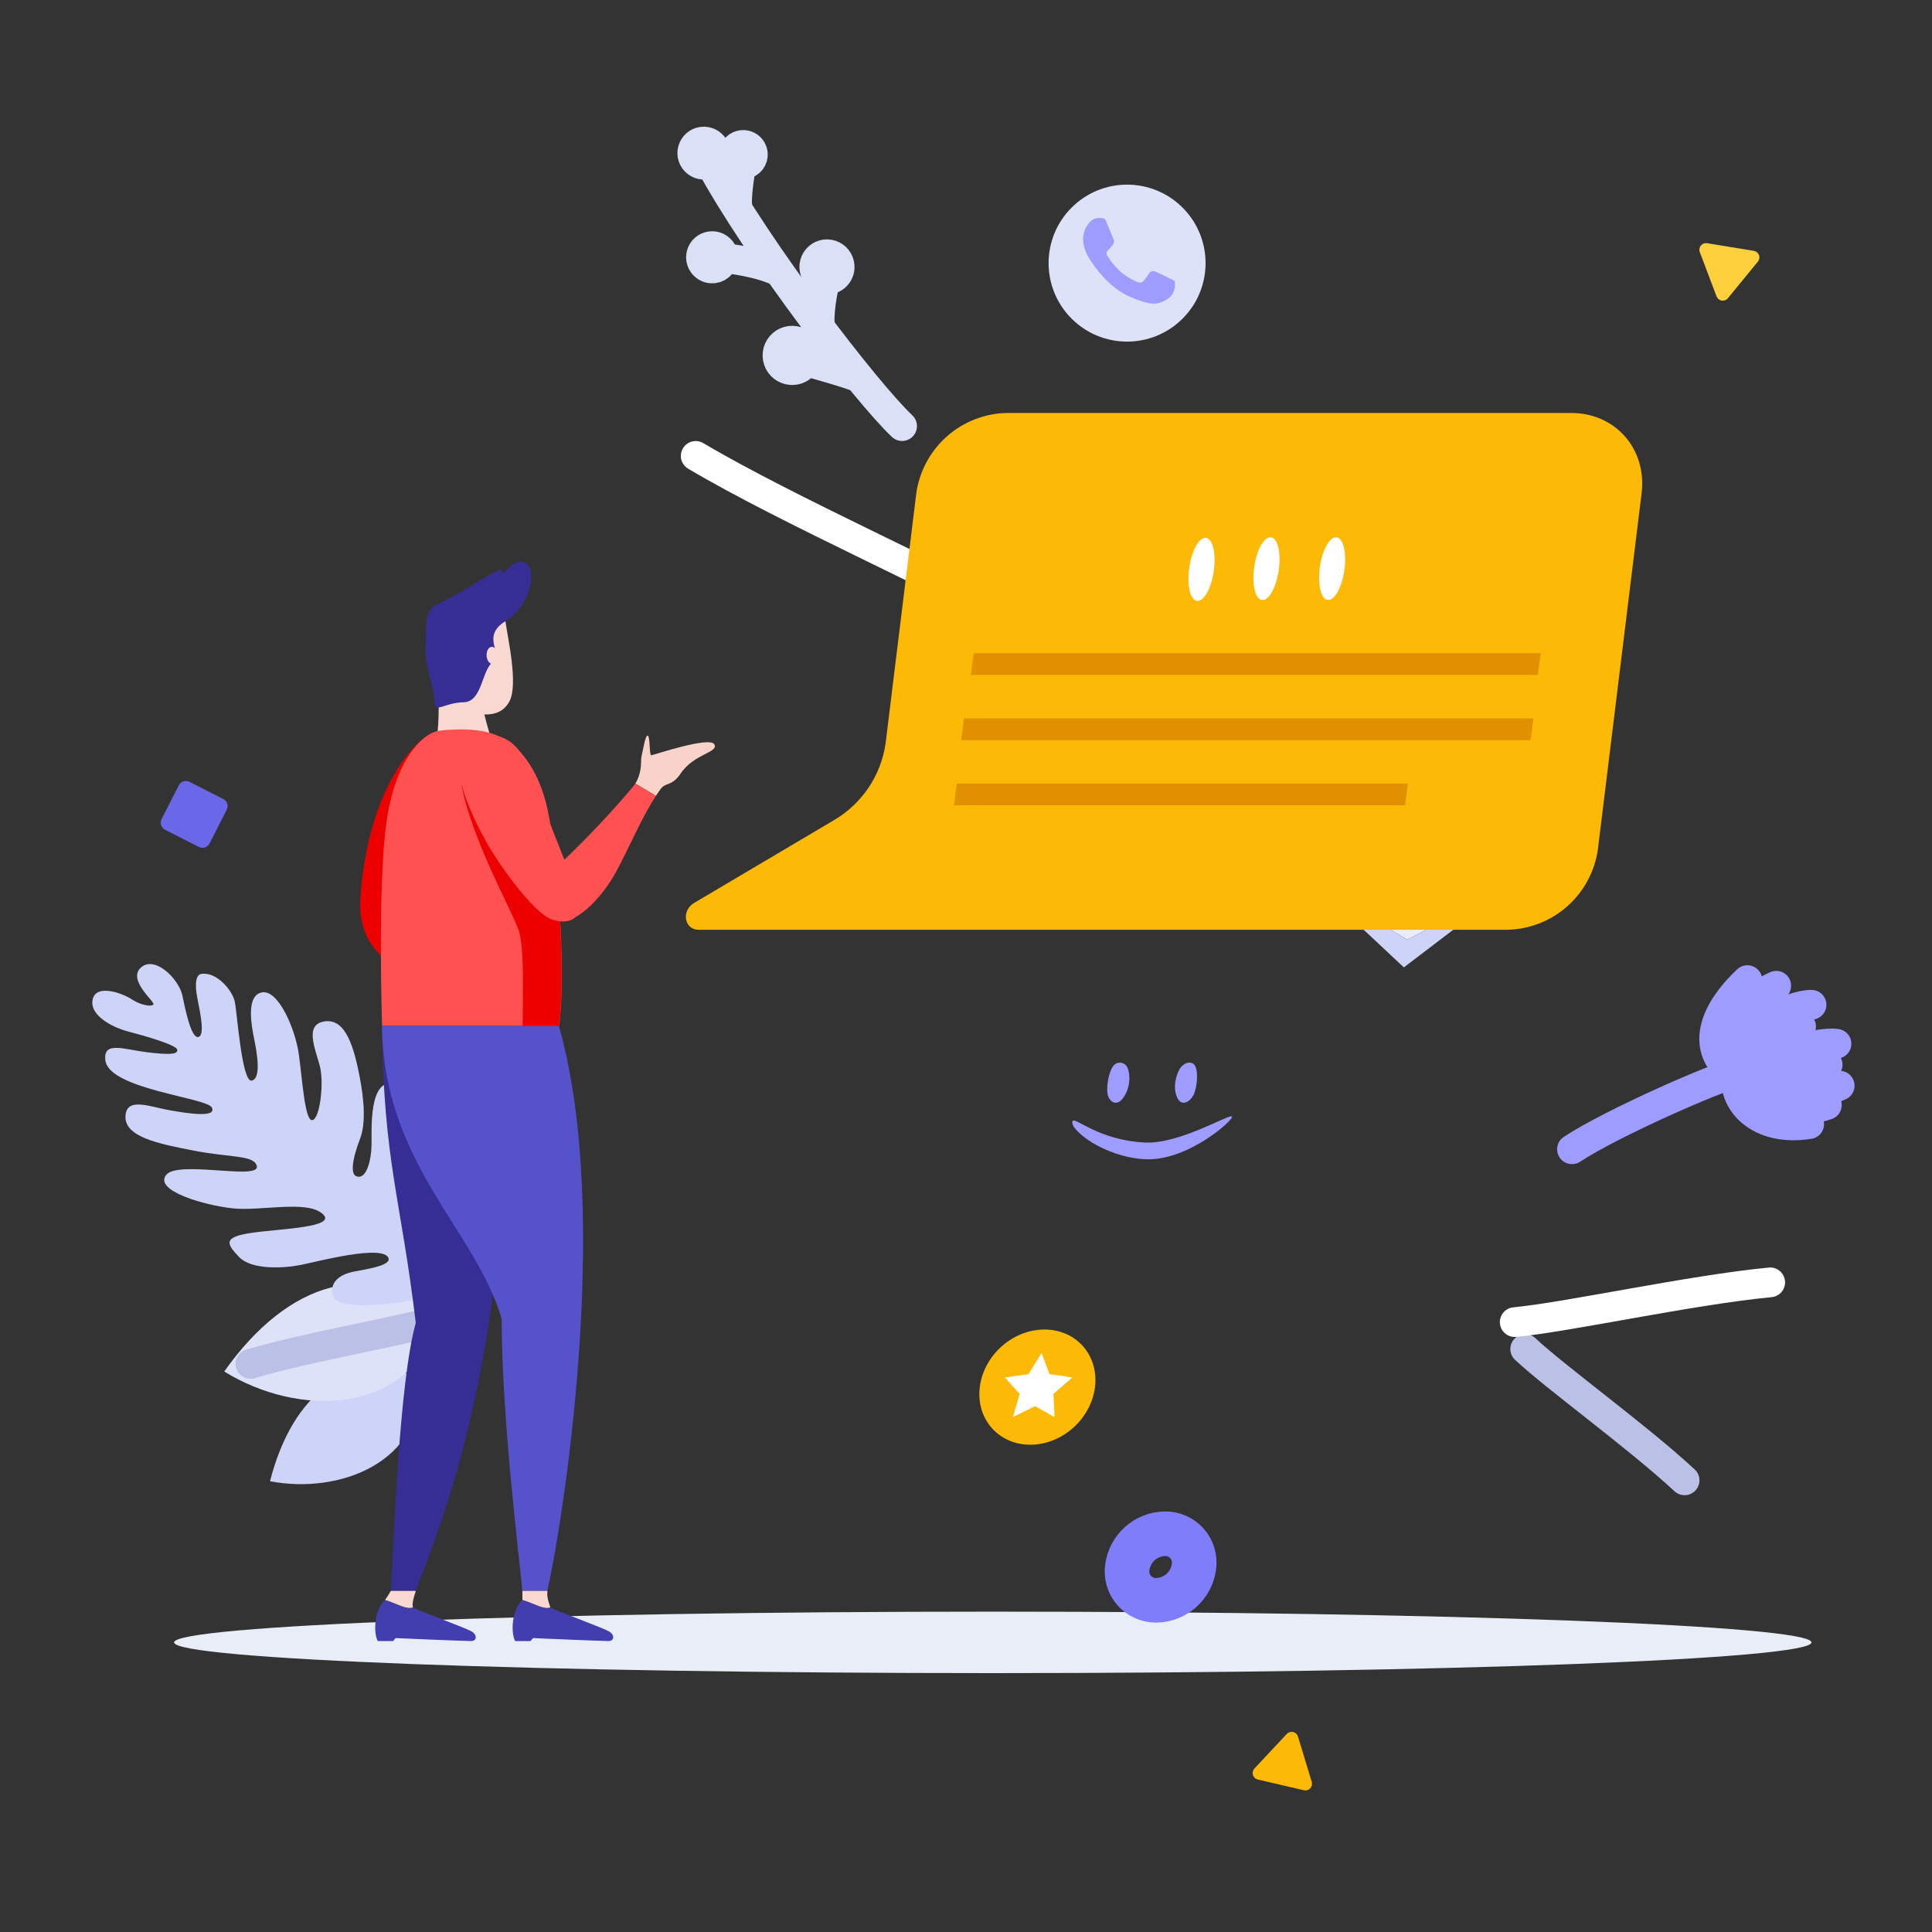 <svg width="130" height="130" viewBox="0 0 130 130" fill="none" xmlns="http://www.w3.org/2000/svg">
<rect x="0" y="0" width="130" height="130" fill="#333333" stroke="none"/>
<g id="chat-bot 1">
<g id="Secondary shapes">
<path id="Vector" d="M11.715 110.513C11.715 109.375 36.377 108.444 66.802 108.444C97.227 108.444 121.89 109.371 121.89 110.513C121.89 111.655 97.227 112.58 66.802 112.58C36.377 112.58 11.715 111.654 11.715 110.513Z" fill="#E9EDF7"/>
<path id="Vector_2" d="M60.7 28.671C58.253 26.361 50.968 16.856 47.778 10.959M55.583 18.814C55.415 18.802 55.254 18.74 55.12 18.636C54.987 18.532 54.887 18.391 54.834 18.231C54.781 18.07 54.776 17.898 54.821 17.735C54.866 17.572 54.958 17.426 55.086 17.315C55.214 17.205 55.372 17.134 55.539 17.113C55.707 17.093 55.877 17.122 56.028 17.198C56.179 17.273 56.305 17.392 56.388 17.539C56.472 17.686 56.51 17.854 56.498 18.023C56.49 18.135 56.46 18.244 56.41 18.345C56.359 18.445 56.29 18.535 56.205 18.608C56.12 18.682 56.021 18.738 55.914 18.773C55.808 18.808 55.695 18.822 55.583 18.814ZM55.583 18.814C55.367 19.243 55.011 21.367 55.213 22.087M49.876 11.03C49.798 11.612 49.465 13.468 49.654 14.118M48.666 17.368C49.184 17.405 51.179 17.664 52.447 18.294M54.212 24.31C54.756 24.453 57.359 25.184 57.831 25.433M47.304 11.079C47.15 11.068 47.003 11.012 46.882 10.917C46.76 10.823 46.669 10.694 46.621 10.548C46.572 10.402 46.568 10.245 46.609 10.096C46.65 9.948 46.734 9.815 46.85 9.714C46.967 9.613 47.11 9.549 47.263 9.53C47.416 9.511 47.571 9.538 47.709 9.607C47.846 9.676 47.96 9.784 48.036 9.918C48.112 10.052 48.147 10.206 48.136 10.359C48.121 10.565 48.025 10.756 47.869 10.891C47.713 11.026 47.51 11.094 47.304 11.079ZM47.859 18.065C47.711 18.053 47.57 17.997 47.453 17.905C47.336 17.813 47.249 17.688 47.203 17.547C47.157 17.405 47.154 17.253 47.194 17.11C47.234 16.966 47.316 16.838 47.429 16.741C47.542 16.644 47.681 16.583 47.829 16.565C47.977 16.547 48.127 16.573 48.259 16.64C48.392 16.707 48.502 16.812 48.576 16.942C48.649 17.071 48.683 17.219 48.672 17.368C48.665 17.467 48.638 17.564 48.593 17.653C48.548 17.741 48.486 17.82 48.41 17.885C48.335 17.95 48.248 17.999 48.153 18.03C48.058 18.061 47.959 18.073 47.859 18.065ZM53.233 24.903C53.038 24.889 52.851 24.817 52.696 24.697C52.541 24.577 52.425 24.413 52.364 24.227C52.302 24.041 52.297 23.84 52.349 23.651C52.401 23.462 52.507 23.293 52.656 23.165C52.804 23.036 52.987 22.955 53.182 22.931C53.376 22.906 53.574 22.941 53.749 23.029C53.924 23.116 54.069 23.254 54.166 23.425C54.263 23.596 54.307 23.791 54.293 23.986C54.274 24.248 54.151 24.492 53.953 24.664C53.754 24.836 53.495 24.922 53.233 24.903ZM49.967 11.05C49.838 11.041 49.715 10.995 49.613 10.916C49.511 10.837 49.434 10.73 49.394 10.608C49.353 10.486 49.349 10.354 49.383 10.229C49.417 10.105 49.487 9.994 49.585 9.909C49.683 9.825 49.803 9.772 49.931 9.756C50.059 9.74 50.189 9.763 50.304 9.822C50.419 9.88 50.514 9.971 50.577 10.084C50.64 10.196 50.668 10.325 50.658 10.454C50.644 10.624 50.564 10.782 50.435 10.893C50.305 11.005 50.138 11.061 49.967 11.05Z" stroke="#DAE0F5" stroke-width="2" stroke-linecap="round" stroke-linejoin="round"/>
<path id="Vector_3" d="M117.576 65.949C114.017 69.331 115.444 71.645 116.861 72.194C116.497 74.048 118.304 76.188 121.736 75.639" stroke="#9F9CFF" stroke-width="2" stroke-linecap="round" stroke-linejoin="round"/>
<path id="Vector_4" d="M119.519 66.328C116.375 67.767 115.645 70.595 117.047 72.101C117.21 73.564 119.278 75.558 122.925 74.352" stroke="#9F9CFF" stroke-width="2" stroke-linecap="round" stroke-linejoin="round"/>
<path id="Vector_5" d="M121.894 67.61C120.801 67.543 116.002 69.316 117.318 71.957C117.419 73.409 120.958 74.383 123.788 73.053" stroke="#9F9CFF" stroke-width="2" stroke-linecap="round" stroke-linejoin="round"/>
<path id="Vector_6" d="M122.101 72.865C121.386 73.011 118.788 72.616 117.319 71.957C118.053 70.715 120.309 69.236 121.191 69.071M117.325 71.957C118.869 72.145 120.556 72.334 122.979 71.641M123.573 70.232C122.324 70.05 118.814 71.11 117.697 72.002M116.86 72.194C115.624 72.425 108.464 75.558 105.776 77.332" stroke="#9F9CFF" stroke-width="2" stroke-linecap="round" stroke-linejoin="round"/>
<path id="Vector_7" d="M28.29 92.742C23.498 90.781 19.678 93.757 18.168 99.668C22.846 100.573 28.56 98.397 28.29 92.742Z" fill="#CED3F8"/>
<path id="Vector_8" d="M29.617 88.795C25.014 84.481 19.37 86.211 15.09 92.285C20.023 95.347 27.472 95.349 29.617 88.795Z" fill="#DDE2F8"/>
<path id="Vector_9" d="M29.617 88.795C27.077 89.56 20.72 90.624 16.85 91.773" stroke="#BBC0E6" stroke-width="2" stroke-linecap="round" stroke-linejoin="round"/>
<path id="Vector_10" d="M102.627 90.771C104.678 92.693 110.217 96.695 113.352 99.609" stroke="#BBC0E6" stroke-width="2" stroke-linecap="round" stroke-linejoin="round"/>
<path id="Vector_11" d="M101.922 88.962C105.429 88.637 113.784 86.796 119.114 86.287" stroke="white" stroke-width="2" stroke-linecap="round" stroke-linejoin="round"/>
<path id="Vector_12" d="M67.859 41.509C63.749 39.05 53.084 34.392 46.813 30.677" stroke="white" stroke-width="2" stroke-linecap="round" stroke-linejoin="round"/>
<path id="Vector_13" d="M31.291 86.365C30.89 87.139 22.796 88.701 22.399 87.188C22.09 86.008 23.346 85.652 23.813 85.563C24.546 85.415 26.335 85.174 26.141 84.653C25.789 83.71 21.341 84.893 20.239 85.114C19.138 85.335 16.941 85.475 16.088 84.581C15.234 83.688 14.979 83.241 16.928 82.956C18.876 82.672 22.778 82.592 21.692 81.666C20.607 80.74 17.583 81.504 15.693 81.31C13.803 81.117 10.273 80.116 11.203 79.035C12.035 78.075 17.474 79.425 17.282 78.471C17.119 77.709 15.514 77.903 13.057 77.426C10.6 76.95 8.288 76.487 8.45 75.015C8.575 73.832 10.075 74.466 11.406 74.704C12.737 74.943 14.593 75.208 14.256 74.527C13.92 73.847 7.313 73.296 7.088 71.338C6.937 70.037 8.307 70.606 9.867 70.8C11.427 70.993 11.989 70.944 11.924 70.627C11.859 70.311 9.8 69.713 8.661 69.418C7.522 69.124 5.991 68.304 6.238 67.239C6.485 66.175 8.263 66.843 8.861 67.239C9.459 67.636 10.2 67.764 10.324 67.585C10.447 67.407 8.564 65.96 9.474 65.112C10.384 64.264 12.041 65.829 12.285 67.036C12.529 68.243 12.899 69.865 13.343 69.776C13.787 69.686 13.505 68.289 13.284 67.187C13.063 66.085 13.229 65.596 13.525 65.538C14.513 65.338 15.637 66.604 15.8 67.408C15.962 68.213 16.278 72.842 16.937 72.711C17.597 72.579 17.292 70.855 17.113 69.964C16.934 69.074 16.515 67 17.617 66.778C18.718 66.555 19.874 69.233 20.109 70.948C20.345 72.662 20.514 75.472 21.021 75.369C21.528 75.267 21.777 72.992 21.559 71.911C21.341 70.831 20.402 69.015 21.757 68.742C23.112 68.469 23.72 70.064 24.148 72.184C24.326 73.07 24.746 75.272 24.234 76.607C23.65 78.135 23.611 78.99 23.962 79.139C24.663 79.44 24.994 78.029 25.002 76.97C25.01 75.91 24.83 72.62 26.475 72.907C28.119 73.195 27.58 75.881 27.472 76.983C27.365 78.085 26.64 81.931 27.487 82.092C28.334 82.253 28.171 80.124 28.191 79.459C28.21 78.795 28.696 77.43 29.218 77.776C29.739 78.122 32.013 84.987 31.291 86.365Z" fill="#CED3F8"/>
<path id="Vector_14" d="M80.335 105.441C80.379 105.161 80.361 104.874 80.282 104.601C80.203 104.328 80.065 104.076 79.877 103.862C79.69 103.648 79.458 103.479 79.198 103.365C78.938 103.25 78.656 103.195 78.372 103.202C77.755 103.216 77.163 103.449 76.703 103.859C76.242 104.27 75.942 104.83 75.856 105.441C75.812 105.722 75.831 106.009 75.91 106.282C75.989 106.555 76.127 106.807 76.315 107.02C76.502 107.234 76.734 107.404 76.995 107.518C77.255 107.632 77.537 107.687 77.821 107.681C78.437 107.666 79.029 107.433 79.489 107.023C79.95 106.613 80.249 106.052 80.335 105.441Z" stroke="#807DFB" stroke-width="3" stroke-linecap="round" stroke-linejoin="round"/>
<path id="Vector_15" d="M88.565 59.569L94.692 63.23L101.715 59.569H88.565Z" fill="#E9EDF7"/>
<path id="Vector_16" d="M88.565 59.569L94.463 65.094L101.715 59.569L94.692 63.23L88.565 59.569Z" fill="#CED3F8"/>
<path id="Vector_17" d="M59.592 50.009L61.655 33.196C61.863 31.722 62.587 30.369 63.699 29.378C64.811 28.388 66.238 27.824 67.727 27.787H105.712C108.702 27.787 110.825 30.209 110.459 33.196L107.518 57.154C107.309 58.628 106.584 59.981 105.472 60.971C104.359 61.962 102.932 62.526 101.443 62.562H47.019C46.039 62.562 45.821 61.28 46.714 60.752L56.106 55.193C57.041 54.647 57.839 53.898 58.443 53C59.047 52.103 59.439 51.08 59.592 50.009Z" fill="#FCBA06"/>
<path id="Vector_18" d="M103.482 45.414H65.325L65.518 43.951H103.675L103.482 45.414Z" fill="#E19100"/>
<path id="Vector_19" d="M102.994 49.801H64.675L64.865 48.339H103.187L102.994 49.801Z" fill="#E19100"/>
<path id="Vector_20" d="M94.548 54.189H64.188L64.377 52.726H94.737L94.548 54.189Z" fill="#E19100"/>
<path id="Vector_21" d="M81.67 38.434C81.84 37.263 81.609 36.261 81.153 36.195C80.698 36.129 80.191 37.024 80.02 38.194C79.851 39.365 80.082 40.367 80.538 40.433C80.993 40.499 81.5 39.604 81.67 38.434Z" fill="white"/>
<path id="Vector_22" d="M84.377 38.266C84.52 37.112 85.014 36.151 85.477 36.151C85.941 36.151 86.203 37.097 86.056 38.266C85.91 39.434 85.419 40.376 84.956 40.376C84.493 40.376 84.234 39.431 84.377 38.266ZM88.793 38.266C88.936 37.112 89.43 36.151 89.893 36.151C90.356 36.151 90.619 37.097 90.472 38.266C90.326 39.434 89.835 40.376 89.372 40.376C88.909 40.376 88.666 39.431 88.793 38.266Z" fill="white"/>
<path id="Vector_23" d="M72.168 75.441C72.316 75.115 73.874 76.716 77.03 76.879C79.356 76.997 82.71 74.947 82.895 75.124C83.08 75.301 79.91 78.167 77.022 78.001C74.213 77.839 71.924 75.967 72.168 75.441ZM75.563 73.895C76.099 73.185 76.05 72.221 75.865 71.849C75.827 71.756 75.764 71.675 75.683 71.615C75.603 71.555 75.507 71.517 75.406 71.508C75.306 71.498 75.205 71.516 75.114 71.559C75.023 71.602 74.946 71.669 74.89 71.753C74.586 72.169 74.411 73.243 74.547 73.703C74.684 74.163 75.148 74.451 75.563 73.895ZM79.231 73.895C78.868 73.185 79.161 72.221 79.432 71.849C79.703 71.477 80.23 71.339 80.433 71.753C80.636 72.168 80.547 73.243 80.296 73.703C80.046 74.163 79.512 74.451 79.231 73.895Z" fill="#9F9CFF"/>
<path id="Vector_24" d="M72.3 95.992C73.958 94.432 74.184 91.98 72.805 90.513C71.426 89.047 68.964 89.122 67.306 90.681C65.648 92.24 65.422 94.693 66.801 96.159C68.18 97.626 70.642 97.551 72.3 95.992Z" fill="#FCBA06"/>
<path id="Vector_25" d="M69.646 94.617L68.151 95.355L68.612 93.793L67.611 92.687L69.209 92.459L70.085 91.037L70.613 92.459L72.153 92.687L70.882 93.793L70.959 95.355L69.646 94.617Z" fill="white"/>
<path id="Vector_26" d="M79.573 21.439C81.636 19.377 81.636 16.033 79.573 13.971C77.511 11.908 74.167 11.908 72.105 13.971C70.042 16.033 70.042 19.377 72.105 21.439C74.167 23.502 77.511 23.502 79.573 21.439Z" fill="#DDE2F8"/>
<path id="Vector_27" d="M74.451 14.929C74.35 14.687 74.273 14.677 74.126 14.672C74.067 14.672 74.009 14.672 73.95 14.672C73.755 14.663 73.564 14.73 73.417 14.859C73.242 15.021 73.104 15.218 73.012 15.437C72.92 15.657 72.876 15.893 72.882 16.131C72.882 16.881 73.428 17.605 73.502 17.706C73.575 17.807 74.568 19.368 76.102 20.004C77.302 20.501 77.658 20.456 77.933 20.397C78.331 20.311 78.832 20.015 78.958 19.659C79.056 19.431 79.087 19.18 79.048 18.934C79.01 18.869 78.91 18.834 78.755 18.756C78.601 18.678 77.855 18.311 77.714 18.268C77.648 18.238 77.574 18.232 77.505 18.253C77.436 18.274 77.377 18.32 77.34 18.382C77.192 18.588 77.047 18.796 76.932 18.923C76.884 18.97 76.823 19 76.757 19.011C76.691 19.021 76.623 19.011 76.563 18.982C76.111 18.808 75.696 18.552 75.338 18.226C75.006 17.918 74.72 17.563 74.49 17.173C74.4 17.019 74.48 16.929 74.551 16.848C74.623 16.767 74.701 16.686 74.779 16.596C74.845 16.525 74.899 16.445 74.941 16.357C74.96 16.312 74.968 16.262 74.964 16.213C74.96 16.164 74.945 16.116 74.919 16.075C74.883 15.998 74.576 15.247 74.449 14.937L74.451 14.929Z" fill="#9F9CFF"/>
<path id="Vector_28" d="M25.701 69.03C25.817 78.301 26.96 80.494 27.976 89.017C26.857 93.01 26.492 103.805 26.293 107.055H27.976C29.627 102.547 34.515 91.466 34.081 69.038L25.701 69.03Z" fill="#362E94"/>
<path id="Vector_29" d="M25.906 107.663C26.047 107.464 26.178 107.259 26.298 107.047H27.981C27.819 107.523 27.718 107.929 27.783 108.167C27.344 108.336 26.704 107.9 25.906 107.663Z" fill="#F8D8D0"/>
<path id="Vector_30" d="M25.906 107.663C26.704 107.901 27.344 108.335 27.783 108.166C28.013 108.329 31.427 109.564 31.775 109.801C32.123 110.038 32.079 110.422 31.702 110.422C31.153 110.422 26.619 110.224 26.619 110.224C26.526 110.323 26.457 110.422 26.457 110.422H25.421C25.108 109.886 25.187 108.278 25.906 107.663Z" fill="#423EAF"/>
<path id="Vector_31" d="M34.009 41.795C34.149 42.874 34.903 46.064 34.269 47.214C33.751 48.16 32.683 48.319 30.964 47.736C29.245 47.153 29.177 44.028 28.948 43.126C28.59 41.697 33.717 39.523 34.009 41.795Z" fill="#F8D8D0"/>
<path id="Vector_32" d="M32.508 47.677C32.603 48.225 32.924 49.302 32.924 49.302C32.687 49.627 31.137 50.141 29.45 49.18C29.572 48.173 29.491 45.836 29.491 45.836L32.508 47.677Z" fill="#F8D8D0"/>
<path id="Vector_33" d="M24.247 60.461C24.039 63.687 26.291 64.766 26.291 64.766L27.637 56.927C26.442 56.725 25.687 56.389 24.98 55.91C24.584 57.399 24.339 58.923 24.247 60.461Z" fill="#ED0000"/>
<path id="Vector_34" d="M24.98 55.91C25.685 56.389 26.442 56.722 27.636 56.927L28.925 49.4C27.788 50.04 26 52.135 24.98 55.91Z" fill="#ED0000"/>
<path id="Vector_35" d="M29.45 49.185C28.438 49.4 26.603 51.067 26 55.347C25.398 59.628 25.71 69.03 25.71 69.03H37.613C38.037 66.446 37.709 58.468 36.841 54.459C36.374 52.304 35.3 50.289 33.459 49.489C31.867 48.802 29.45 49.185 29.45 49.185Z" fill="#FF5151"/>
<path id="Vector_36" d="M25.701 69.03C25.817 78.301 32.013 82.756 33.753 88.735C33.753 95.521 35.033 105.56 35.147 107.047H36.831C37.747 103.041 41.264 81.859 37.604 69.03H25.701Z" fill="#5652CC"/>
<path id="Vector_37" d="M35.152 107.663C35.152 107.383 35.152 107.047 35.152 107.047H36.836C36.774 107.523 36.971 107.929 37.034 108.167C36.592 108.336 35.952 107.9 35.152 107.663Z" fill="#F8D8D0"/>
<path id="Vector_38" d="M35.152 107.663C35.952 107.901 36.592 108.335 37.029 108.166C37.262 108.329 40.676 109.564 41.023 109.801C41.371 110.038 41.327 110.422 40.95 110.422C40.4 110.422 35.866 110.224 35.866 110.224C35.775 110.323 35.703 110.422 35.703 110.422H34.666C34.355 109.886 34.437 108.278 35.152 107.663Z" fill="#423EAF"/>
<path id="Vector_39" d="M37.604 69.03C37.997 66.632 37.743 59.592 37.011 55.38L31.037 52.733C31.72 56.485 34.516 61.402 34.91 62.618C35.303 63.833 35.169 67.291 35.169 69.03H37.604Z" fill="#ED0000"/>
<path id="Vector_40" d="M29.45 40.646C31.225 39.847 33.547 38.137 33.8 38.36C33.848 38.399 33.736 38.522 33.789 38.571C33.879 38.651 34.696 37.417 35.414 37.906C36.132 38.395 35.705 40.745 34.013 41.795C32.322 42.845 33.908 43.953 33.154 44.54C32.4 45.126 32.45 47.234 31.191 47.253C29.931 47.273 29.197 48.045 29.241 47.253C29.285 46.462 28.561 44.891 28.636 43.547C28.711 42.203 28.466 41.088 29.45 40.646Z" fill="#362E94"/>
<path id="Vector_41" d="M32.742 44.115C32.728 43.791 32.88 43.534 33.085 43.524C33.29 43.514 33.465 43.764 33.48 44.081C33.495 44.398 33.34 44.663 33.137 44.673C32.934 44.683 32.757 44.432 32.742 44.115Z" fill="#F8D8D0"/>
<path id="Vector_42" d="M48.063 50.082C47.746 49.523 43.949 50.819 43.817 50.822C43.685 50.825 43.752 49.559 43.586 49.497C43.42 49.436 43.261 50.511 43.173 50.861C43.086 51.21 43.219 51.534 42.969 52.265C42.914 52.424 42.841 52.577 42.751 52.72L44.136 53.55C44.231 53.406 44.327 53.264 44.425 53.131C44.771 52.603 45.193 52.952 45.8 52.049C46.706 50.7 48.38 50.643 48.063 50.082Z" fill="#F7D3C9"/>
<path id="Vector_43" d="M42.751 52.72C42.677 52.834 42.594 52.943 42.504 53.045C41.077 54.723 39.566 56.327 37.975 57.85C37.459 56.519 36.918 55.214 36.797 54.829C36.441 53.8 36.114 52.801 35.711 51.878C35.248 50.815 34.587 49.741 33.408 49.515C32.23 49.289 30.682 49.91 30.919 52.083C31.023 53.038 31.665 54.751 32.633 56.485C33.163 57.538 35.755 61.428 37.195 61.893C37.797 62.086 38.405 62.036 38.738 61.7C39.541 61.249 40.584 60.213 41.408 58.742C42.232 57.272 43.123 55.099 44.135 53.55L42.751 52.72Z" fill="#FF5151"/>
<path id="Vector_44" d="M10.873 55.115L12.03 52.84C12.095 52.714 12.207 52.619 12.341 52.575C12.476 52.531 12.622 52.542 12.748 52.606L15.024 53.765C15.086 53.796 15.142 53.84 15.187 53.893C15.233 53.946 15.267 54.008 15.289 54.075C15.311 54.141 15.319 54.211 15.314 54.281C15.308 54.351 15.289 54.419 15.258 54.481L14.101 56.756C14.036 56.883 13.925 56.978 13.79 57.022C13.655 57.066 13.509 57.054 13.382 56.99L11.107 55.833C10.981 55.769 10.886 55.657 10.842 55.523C10.798 55.388 10.809 55.241 10.873 55.115Z" fill="#6B67E9"/>
<path id="Vector_45" d="M114.376 16.965L115.502 19.94C115.53 20.014 115.576 20.079 115.637 20.129C115.698 20.179 115.771 20.212 115.848 20.225C115.926 20.238 116.006 20.229 116.079 20.201C116.153 20.174 116.218 20.127 116.267 20.066L118.282 17.604C118.332 17.543 118.365 17.47 118.378 17.392C118.391 17.315 118.383 17.235 118.355 17.162C118.327 17.088 118.28 17.023 118.219 16.974C118.158 16.924 118.085 16.891 118.008 16.879L114.867 16.365C114.789 16.352 114.71 16.36 114.636 16.388C114.562 16.416 114.498 16.462 114.448 16.523C114.398 16.584 114.365 16.657 114.352 16.735C114.34 16.812 114.348 16.892 114.376 16.965Z" fill="#FFD03E"/>
<path id="Vector_46" d="M86.583 116.675L84.409 118.999C84.355 119.056 84.317 119.127 84.3 119.203C84.282 119.28 84.285 119.36 84.308 119.435C84.33 119.51 84.373 119.578 84.43 119.632C84.487 119.686 84.558 119.723 84.635 119.741L87.733 120.461C87.81 120.479 87.89 120.477 87.965 120.454C88.04 120.431 88.108 120.389 88.162 120.332C88.216 120.274 88.253 120.204 88.271 120.127C88.289 120.051 88.286 119.971 88.263 119.896L87.338 116.852C87.316 116.777 87.274 116.708 87.217 116.654C87.159 116.6 87.089 116.562 87.012 116.544C86.935 116.526 86.855 116.529 86.78 116.552C86.704 116.575 86.636 116.617 86.583 116.675Z" fill="#FCBA06"/>
</g>
</g>
</svg>
